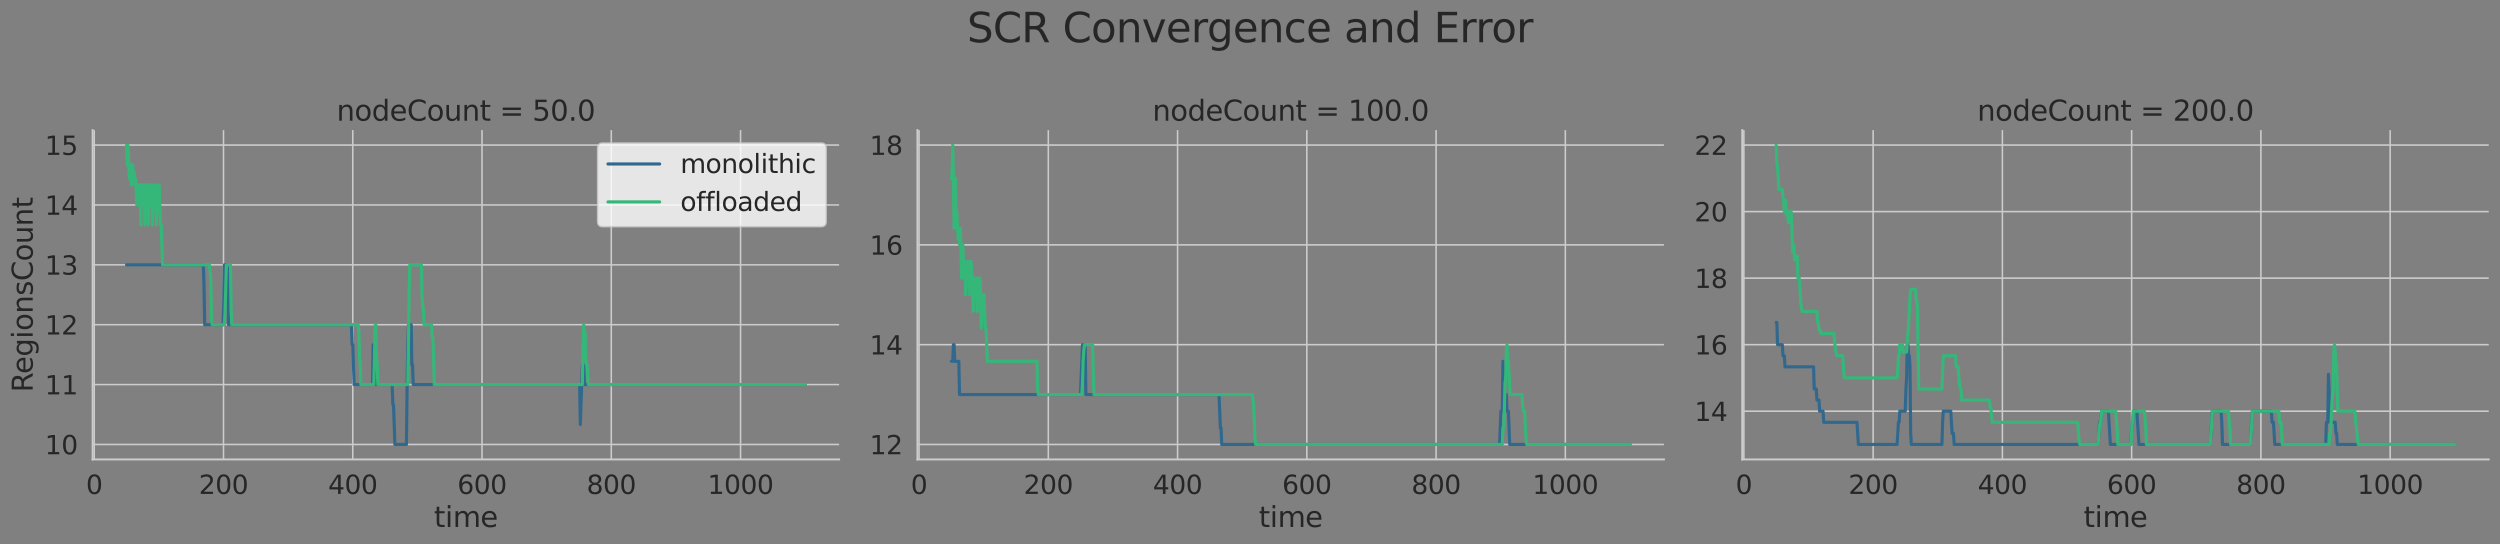 <?xml version="1.0" encoding="UTF-8" standalone="no"?>
<svg
   width="1595.597pt"
   height="347.31pt"
   viewBox="0 0 1595.597 347.31"
   version="1.1"
   id="svg209"
   sodipodi:docname="scr_convergence.svg"
   inkscape:version="1.3.2 (091e20ef0f, 2023-11-25, custom)"
   xmlns:inkscape="http://www.inkscape.org/namespaces/inkscape"
   xmlns:sodipodi="http://sodipodi.sourceforge.net/DTD/sodipodi-0.dtd"
   xmlns:xlink="http://www.w3.org/1999/xlink"
   xmlns="http://www.w3.org/2000/svg"
   xmlns:svg="http://www.w3.org/2000/svg"
   xmlns:rdf="http://www.w3.org/1999/02/22-rdf-syntax-ns#"
   xmlns:cc="http://creativecommons.org/ns#"
   xmlns:dc="http://purl.org/dc/elements/1.1/">
  <rect x="0" y="0" width="1595.597" height="347.31" fill="#808080" stroke="none"/>
  <sodipodi:namedview
     id="namedview209"
     pagecolor="#ffffff"
     bordercolor="#999999"
     borderopacity="1"
     inkscape:showpageshadow="2"
     inkscape:pageopacity="0"
     inkscape:pagecheckerboard="0"
     inkscape:deskcolor="#d1d1d1"
     inkscape:document-units="pt"
     inkscape:zoom="1.1093027"
     inkscape:cx="1063.7313"
     inkscape:cy="231.67707"
     inkscape:window-width="3840"
     inkscape:window-height="2120"
     inkscape:window-x="3840"
     inkscape:window-y="0"
     inkscape:window-maximized="1"
     inkscape:current-layer="svg209" />
  <defs
     id="defs1">
    <style
       type="text/css"
       id="style1">*{stroke-linejoin: round; stroke-linecap: butt}</style>
  </defs>
  <g
     id="figure_1">
    <g
       id="axes_1">
      <g
         id="matplotlib.axis_1">
        <g
           id="xtick_1">
          <g
             id="line2d_1">
            <path
               d="M 60.148 293.22  L 60.148 83.04  "
               clip-path="url(#pc1210b6d7a)"
               style="fill: none; stroke: #cccccc; stroke-linecap: round"
               id="path3" />
          </g>
          <g
             id="text_1">
            <!-- 0 -->
            <g
               style="fill: #262626"
               transform="translate(54.899 315.257) scale(0.165 -0.165)"
               id="g3">
              <defs
                 id="defs3">
                <path
                   id="DejaVuSans-30"
                   d="M 2034 4250  Q 1547 4250 1301 3770  Q 1056 3291 1056 2328  Q 1056 1369 1301 889  Q 1547 409 2034 409  Q 2525 409 2770 889  Q 3016 1369 3016 2328  Q 3016 3291 2770 3770  Q 2525 4250 2034 4250  z M 2034 4750  Q 2819 4750 3233 4129  Q 3647 3509 3647 2328  Q 3647 1150 3233 529  Q 2819 -91 2034 -91  Q 1250 -91 836 529  Q 422 1150 422 2328  Q 422 3509 836 4129  Q 1250 4750 2034 4750  z "
                   transform="scale(0.016)" />
              </defs>
              <use
                 xlink:href="#DejaVuSans-30"
                 id="use3" />
            </g>
          </g>
        </g>
        <g
           id="xtick_2">
          <g
             id="line2d_2">
            <path
               d="M 142.646 293.22  L 142.646 83.04  "
               clip-path="url(#pc1210b6d7a)"
               style="fill: none; stroke: #cccccc; stroke-linecap: round"
               id="path4" />
          </g>
          <g
             id="text_2">
            <!-- 200 -->
            <g
               style="fill: #262626"
               transform="translate(126.899 315.257) scale(0.165 -0.165)"
               id="g6">
              <defs
                 id="defs4">
                <path
                   id="DejaVuSans-32"
                   d="M 1228 531  L 3431 531  L 3431 0  L 469 0  L 469 531  Q 828 903 1448 1529  Q 2069 2156 2228 2338  Q 2531 2678 2651 2914  Q 2772 3150 2772 3378  Q 2772 3750 2511 3984  Q 2250 4219 1831 4219  Q 1534 4219 1204 4116  Q 875 4013 500 3803  L 500 4441  Q 881 4594 1212 4672  Q 1544 4750 1819 4750  Q 2544 4750 2975 4387  Q 3406 4025 3406 3419  Q 3406 3131 3298 2873  Q 3191 2616 2906 2266  Q 2828 2175 2409 1742  Q 1991 1309 1228 531  z "
                   transform="scale(0.016)" />
              </defs>
              <use
                 xlink:href="#DejaVuSans-32"
                 id="use4" />
              <use
                 xlink:href="#DejaVuSans-30"
                 x="63.623"
                 id="use5" />
              <use
                 xlink:href="#DejaVuSans-30"
                 x="127.246"
                 id="use6" />
            </g>
          </g>
        </g>
        <g
           id="xtick_3">
          <g
             id="line2d_3">
            <path
               d="M 225.144 293.22  L 225.144 83.04  "
               clip-path="url(#pc1210b6d7a)"
               style="fill: none; stroke: #cccccc; stroke-linecap: round"
               id="path6" />
          </g>
          <g
             id="text_3">
            <!-- 400 -->
            <g
               style="fill: #262626"
               transform="translate(209.397 315.257) scale(0.165 -0.165)"
               id="g9">
              <defs
                 id="defs6">
                <path
                   id="DejaVuSans-34"
                   d="M 2419 4116  L 825 1625  L 2419 1625  L 2419 4116  z M 2253 4666  L 3047 4666  L 3047 1625  L 3713 1625  L 3713 1100  L 3047 1100  L 3047 0  L 2419 0  L 2419 1100  L 313 1100  L 313 1709  L 2253 4666  z "
                   transform="scale(0.016)" />
              </defs>
              <use
                 xlink:href="#DejaVuSans-34"
                 id="use7" />
              <use
                 xlink:href="#DejaVuSans-30"
                 x="63.623"
                 id="use8" />
              <use
                 xlink:href="#DejaVuSans-30"
                 x="127.246"
                 id="use9" />
            </g>
          </g>
        </g>
        <g
           id="xtick_4">
          <g
             id="line2d_4">
            <path
               d="M 307.642 293.22  L 307.642 83.04  "
               clip-path="url(#pc1210b6d7a)"
               style="fill: none; stroke: #cccccc; stroke-linecap: round"
               id="path9" />
          </g>
          <g
             id="text_4">
            <!-- 600 -->
            <g
               style="fill: #262626"
               transform="translate(291.895 315.257) scale(0.165 -0.165)"
               id="g12">
              <defs
                 id="defs9">
                <path
                   id="DejaVuSans-36"
                   d="M 2113 2584  Q 1688 2584 1439 2293  Q 1191 2003 1191 1497  Q 1191 994 1439 701  Q 1688 409 2113 409  Q 2538 409 2786 701  Q 3034 994 3034 1497  Q 3034 2003 2786 2293  Q 2538 2584 2113 2584  z M 3366 4563  L 3366 3988  Q 3128 4100 2886 4159  Q 2644 4219 2406 4219  Q 1781 4219 1451 3797  Q 1122 3375 1075 2522  Q 1259 2794 1537 2939  Q 1816 3084 2150 3084  Q 2853 3084 3261 2657  Q 3669 2231 3669 1497  Q 3669 778 3244 343  Q 2819 -91 2113 -91  Q 1303 -91 875 529  Q 447 1150 447 2328  Q 447 3434 972 4092  Q 1497 4750 2381 4750  Q 2619 4750 2861 4703  Q 3103 4656 3366 4563  z "
                   transform="scale(0.016)" />
              </defs>
              <use
                 xlink:href="#DejaVuSans-36"
                 id="use10" />
              <use
                 xlink:href="#DejaVuSans-30"
                 x="63.623"
                 id="use11" />
              <use
                 xlink:href="#DejaVuSans-30"
                 x="127.246"
                 id="use12" />
            </g>
          </g>
        </g>
        <g
           id="xtick_5">
          <g
             id="line2d_5">
            <path
               d="M 390.141 293.22  L 390.141 83.04  "
               clip-path="url(#pc1210b6d7a)"
               style="fill: none; stroke: #cccccc; stroke-linecap: round"
               id="path12" />
          </g>
          <g
             id="text_5">
            <!-- 800 -->
            <g
               style="fill: #262626"
               transform="translate(374.393 315.257) scale(0.165 -0.165)"
               id="g15">
              <defs
                 id="defs12">
                <path
                   id="DejaVuSans-38"
                   d="M 2034 2216  Q 1584 2216 1326 1975  Q 1069 1734 1069 1313  Q 1069 891 1326 650  Q 1584 409 2034 409  Q 2484 409 2743 651  Q 3003 894 3003 1313  Q 3003 1734 2745 1975  Q 2488 2216 2034 2216  z M 1403 2484  Q 997 2584 770 2862  Q 544 3141 544 3541  Q 544 4100 942 4425  Q 1341 4750 2034 4750  Q 2731 4750 3128 4425  Q 3525 4100 3525 3541  Q 3525 3141 3298 2862  Q 3072 2584 2669 2484  Q 3125 2378 3379 2068  Q 3634 1759 3634 1313  Q 3634 634 3220 271  Q 2806 -91 2034 -91  Q 1263 -91 848 271  Q 434 634 434 1313  Q 434 1759 690 2068  Q 947 2378 1403 2484  z M 1172 3481  Q 1172 3119 1398 2916  Q 1625 2713 2034 2713  Q 2441 2713 2670 2916  Q 2900 3119 2900 3481  Q 2900 3844 2670 4047  Q 2441 4250 2034 4250  Q 1625 4250 1398 4047  Q 1172 3844 1172 3481  z "
                   transform="scale(0.016)" />
              </defs>
              <use
                 xlink:href="#DejaVuSans-38"
                 id="use13" />
              <use
                 xlink:href="#DejaVuSans-30"
                 x="63.623"
                 id="use14" />
              <use
                 xlink:href="#DejaVuSans-30"
                 x="127.246"
                 id="use15" />
            </g>
          </g>
        </g>
        <g
           id="xtick_6">
          <g
             id="line2d_6">
            <path
               d="M 472.639 293.22  L 472.639 83.04  "
               clip-path="url(#pc1210b6d7a)"
               style="fill: none; stroke: #cccccc; stroke-linecap: round"
               id="path15" />
          </g>
          <g
             id="text_6">
            <!-- 1000 -->
            <g
               style="fill: #262626"
               transform="translate(451.642 315.257) scale(0.165 -0.165)"
               id="g19">
              <defs
                 id="defs15">
                <path
                   id="DejaVuSans-31"
                   d="M 794 531  L 1825 531  L 1825 4091  L 703 3866  L 703 4441  L 1819 4666  L 2450 4666  L 2450 531  L 3481 531  L 3481 0  L 794 0  L 794 531  z "
                   transform="scale(0.016)" />
              </defs>
              <use
                 xlink:href="#DejaVuSans-31"
                 id="use16" />
              <use
                 xlink:href="#DejaVuSans-30"
                 x="63.623"
                 id="use17" />
              <use
                 xlink:href="#DejaVuSans-30"
                 x="127.246"
                 id="use18" />
              <use
                 xlink:href="#DejaVuSans-30"
                 x="190.869"
                 id="use19" />
            </g>
          </g>
        </g>
        <g
           id="text_7">
          <!-- time -->
          <g
             style="fill: #262626"
             transform="translate(276.997 336.366) scale(0.18 -0.18)"
             id="g23">
            <defs
               id="defs19">
              <path
                 id="DejaVuSans-74"
                 d="M 1172 4494  L 1172 3500  L 2356 3500  L 2356 3053  L 1172 3053  L 1172 1153  Q 1172 725 1289 603  Q 1406 481 1766 481  L 2356 481  L 2356 0  L 1766 0  Q 1100 0 847 248  Q 594 497 594 1153  L 594 3053  L 172 3053  L 172 3500  L 594 3500  L 594 4494  L 1172 4494  z "
                 transform="scale(0.016)" />
              <path
                 id="DejaVuSans-69"
                 d="M 603 3500  L 1178 3500  L 1178 0  L 603 0  L 603 3500  z M 603 4863  L 1178 4863  L 1178 4134  L 603 4134  L 603 4863  z "
                 transform="scale(0.016)" />
              <path
                 id="DejaVuSans-6d"
                 d="M 3328 2828  Q 3544 3216 3844 3400  Q 4144 3584 4550 3584  Q 5097 3584 5394 3201  Q 5691 2819 5691 2113  L 5691 0  L 5113 0  L 5113 2094  Q 5113 2597 4934 2840  Q 4756 3084 4391 3084  Q 3944 3084 3684 2787  Q 3425 2491 3425 1978  L 3425 0  L 2847 0  L 2847 2094  Q 2847 2600 2669 2842  Q 2491 3084 2119 3084  Q 1678 3084 1418 2786  Q 1159 2488 1159 1978  L 1159 0  L 581 0  L 581 3500  L 1159 3500  L 1159 2956  Q 1356 3278 1631 3431  Q 1906 3584 2284 3584  Q 2666 3584 2933 3390  Q 3200 3197 3328 2828  z "
                 transform="scale(0.016)" />
              <path
                 id="DejaVuSans-65"
                 d="M 3597 1894  L 3597 1613  L 953 1613  Q 991 1019 1311 708  Q 1631 397 2203 397  Q 2534 397 2845 478  Q 3156 559 3463 722  L 3463 178  Q 3153 47 2828 -22  Q 2503 -91 2169 -91  Q 1331 -91 842 396  Q 353 884 353 1716  Q 353 2575 817 3079  Q 1281 3584 2069 3584  Q 2775 3584 3186 3129  Q 3597 2675 3597 1894  z M 3022 2063  Q 3016 2534 2758 2815  Q 2500 3097 2075 3097  Q 1594 3097 1305 2825  Q 1016 2553 972 2059  L 3022 2063  z "
                 transform="scale(0.016)" />
            </defs>
            <use
               xlink:href="#DejaVuSans-74"
               id="use20" />
            <use
               xlink:href="#DejaVuSans-69"
               x="39.209"
               id="use21" />
            <use
               xlink:href="#DejaVuSans-6d"
               x="66.992"
               id="use22" />
            <use
               xlink:href="#DejaVuSans-65"
               x="164.404"
               id="use23" />
          </g>
        </g>
      </g>
      <g
         id="matplotlib.axis_2">
        <g
           id="ytick_1">
          <g
             id="line2d_7">
            <path
               d="M 59.117 283.666  L 535.544 283.666  "
               clip-path="url(#pc1210b6d7a)"
               style="fill: none; stroke: #cccccc; stroke-linecap: round"
               id="path23" />
          </g>
          <g
             id="text_8">
            <!-- 10 -->
            <g
               style="fill: #262626"
               transform="translate(28.621 289.935) scale(0.165 -0.165)"
               id="g25">
              <use
                 xlink:href="#DejaVuSans-31"
                 id="use24" />
              <use
                 xlink:href="#DejaVuSans-30"
                 x="63.623"
                 id="use25" />
            </g>
          </g>
        </g>
        <g
           id="ytick_2">
          <g
             id="line2d_8">
            <path
               d="M 59.117 245.452  L 535.544 245.452  "
               clip-path="url(#pc1210b6d7a)"
               style="fill: none; stroke: #cccccc; stroke-linecap: round"
               id="path25" />
          </g>
          <g
             id="text_9">
            <!-- 11 -->
            <g
               style="fill: #262626"
               transform="translate(28.621 251.721) scale(0.165 -0.165)"
               id="g27">
              <use
                 xlink:href="#DejaVuSans-31"
                 id="use26" />
              <use
                 xlink:href="#DejaVuSans-31"
                 x="63.623"
                 id="use27" />
            </g>
          </g>
        </g>
        <g
           id="ytick_3">
          <g
             id="line2d_9">
            <path
               d="M 59.117 207.237  L 535.544 207.237  "
               clip-path="url(#pc1210b6d7a)"
               style="fill: none; stroke: #cccccc; stroke-linecap: round"
               id="path27" />
          </g>
          <g
             id="text_10">
            <!-- 12 -->
            <g
               style="fill: #262626"
               transform="translate(28.621 213.506) scale(0.165 -0.165)"
               id="g29">
              <use
                 xlink:href="#DejaVuSans-31"
                 id="use28" />
              <use
                 xlink:href="#DejaVuSans-32"
                 x="63.623"
                 id="use29" />
            </g>
          </g>
        </g>
        <g
           id="ytick_4">
          <g
             id="line2d_10">
            <path
               d="M 59.117 169.023  L 535.544 169.023  "
               clip-path="url(#pc1210b6d7a)"
               style="fill: none; stroke: #cccccc; stroke-linecap: round"
               id="path29" />
          </g>
          <g
             id="text_11">
            <!-- 13 -->
            <g
               style="fill: #262626"
               transform="translate(28.621 175.291) scale(0.165 -0.165)"
               id="g31">
              <defs
                 id="defs29">
                <path
                   id="DejaVuSans-33"
                   d="M 2597 2516  Q 3050 2419 3304 2112  Q 3559 1806 3559 1356  Q 3559 666 3084 287  Q 2609 -91 1734 -91  Q 1441 -91 1130 -33  Q 819 25 488 141  L 488 750  Q 750 597 1062 519  Q 1375 441 1716 441  Q 2309 441 2620 675  Q 2931 909 2931 1356  Q 2931 1769 2642 2001  Q 2353 2234 1838 2234  L 1294 2234  L 1294 2753  L 1863 2753  Q 2328 2753 2575 2939  Q 2822 3125 2822 3475  Q 2822 3834 2567 4026  Q 2313 4219 1838 4219  Q 1578 4219 1281 4162  Q 984 4106 628 3988  L 628 4550  Q 988 4650 1302 4700  Q 1616 4750 1894 4750  Q 2613 4750 3031 4423  Q 3450 4097 3450 3541  Q 3450 3153 3228 2886  Q 3006 2619 2597 2516  z "
                   transform="scale(0.016)" />
              </defs>
              <use
                 xlink:href="#DejaVuSans-31"
                 id="use30" />
              <use
                 xlink:href="#DejaVuSans-33"
                 x="63.623"
                 id="use31" />
            </g>
          </g>
        </g>
        <g
           id="ytick_5">
          <g
             id="line2d_11">
            <path
               d="M 59.117 130.808  L 535.544 130.808  "
               clip-path="url(#pc1210b6d7a)"
               style="fill: none; stroke: #cccccc; stroke-linecap: round"
               id="path31" />
          </g>
          <g
             id="text_12">
            <!-- 14 -->
            <g
               style="fill: #262626"
               transform="translate(28.621 137.077) scale(0.165 -0.165)"
               id="g33">
              <use
                 xlink:href="#DejaVuSans-31"
                 id="use32" />
              <use
                 xlink:href="#DejaVuSans-34"
                 x="63.623"
                 id="use33" />
            </g>
          </g>
        </g>
        <g
           id="ytick_6">
          <g
             id="line2d_12">
            <path
               d="M 59.117 92.594  L 535.544 92.594  "
               clip-path="url(#pc1210b6d7a)"
               style="fill: none; stroke: #cccccc; stroke-linecap: round"
               id="path33" />
          </g>
          <g
             id="text_13">
            <!-- 15 -->
            <g
               style="fill: #262626"
               transform="translate(28.621 98.862) scale(0.165 -0.165)"
               id="g35">
              <defs
                 id="defs33">
                <path
                   id="DejaVuSans-35"
                   d="M 691 4666  L 3169 4666  L 3169 4134  L 1269 4134  L 1269 2991  Q 1406 3038 1543 3061  Q 1681 3084 1819 3084  Q 2600 3084 3056 2656  Q 3513 2228 3513 1497  Q 3513 744 3044 326  Q 2575 -91 1722 -91  Q 1428 -91 1123 -41  Q 819 9 494 109  L 494 744  Q 775 591 1075 516  Q 1375 441 1709 441  Q 2250 441 2565 725  Q 2881 1009 2881 1497  Q 2881 1984 2565 2268  Q 2250 2553 1709 2553  Q 1456 2553 1204 2497  Q 953 2441 691 2322  L 691 4666  z "
                   transform="scale(0.016)" />
              </defs>
              <use
                 xlink:href="#DejaVuSans-31"
                 id="use34" />
              <use
                 xlink:href="#DejaVuSans-35"
                 x="63.623"
                 id="use35" />
            </g>
          </g>
        </g>
        <g
           id="text_14">
          <!-- RegionsCount -->
          <g
             style="fill: #262626"
             transform="translate(20.877 250.357) rotate(-90) scale(0.18 -0.18)"
             id="g47">
            <defs
               id="defs35">
              <path
                 id="DejaVuSans-52"
                 d="M 2841 2188  Q 3044 2119 3236 1894  Q 3428 1669 3622 1275  L 4263 0  L 3584 0  L 2988 1197  Q 2756 1666 2539 1819  Q 2322 1972 1947 1972  L 1259 1972  L 1259 0  L 628 0  L 628 4666  L 2053 4666  Q 2853 4666 3247 4331  Q 3641 3997 3641 3322  Q 3641 2881 3436 2590  Q 3231 2300 2841 2188  z M 1259 4147  L 1259 2491  L 2053 2491  Q 2509 2491 2742 2702  Q 2975 2913 2975 3322  Q 2975 3731 2742 3939  Q 2509 4147 2053 4147  L 1259 4147  z "
                 transform="scale(0.016)" />
              <path
                 id="DejaVuSans-67"
                 d="M 2906 1791  Q 2906 2416 2648 2759  Q 2391 3103 1925 3103  Q 1463 3103 1205 2759  Q 947 2416 947 1791  Q 947 1169 1205 825  Q 1463 481 1925 481  Q 2391 481 2648 825  Q 2906 1169 2906 1791  z M 3481 434  Q 3481 -459 3084 -895  Q 2688 -1331 1869 -1331  Q 1566 -1331 1297 -1286  Q 1028 -1241 775 -1147  L 775 -588  Q 1028 -725 1275 -790  Q 1522 -856 1778 -856  Q 2344 -856 2625 -561  Q 2906 -266 2906 331  L 2906 616  Q 2728 306 2450 153  Q 2172 0 1784 0  Q 1141 0 747 490  Q 353 981 353 1791  Q 353 2603 747 3093  Q 1141 3584 1784 3584  Q 2172 3584 2450 3431  Q 2728 3278 2906 2969  L 2906 3500  L 3481 3500  L 3481 434  z "
                 transform="scale(0.016)" />
              <path
                 id="DejaVuSans-6f"
                 d="M 1959 3097  Q 1497 3097 1228 2736  Q 959 2375 959 1747  Q 959 1119 1226 758  Q 1494 397 1959 397  Q 2419 397 2687 759  Q 2956 1122 2956 1747  Q 2956 2369 2687 2733  Q 2419 3097 1959 3097  z M 1959 3584  Q 2709 3584 3137 3096  Q 3566 2609 3566 1747  Q 3566 888 3137 398  Q 2709 -91 1959 -91  Q 1206 -91 779 398  Q 353 888 353 1747  Q 353 2609 779 3096  Q 1206 3584 1959 3584  z "
                 transform="scale(0.016)" />
              <path
                 id="DejaVuSans-6e"
                 d="M 3513 2113  L 3513 0  L 2938 0  L 2938 2094  Q 2938 2591 2744 2837  Q 2550 3084 2163 3084  Q 1697 3084 1428 2787  Q 1159 2491 1159 1978  L 1159 0  L 581 0  L 581 3500  L 1159 3500  L 1159 2956  Q 1366 3272 1645 3428  Q 1925 3584 2291 3584  Q 2894 3584 3203 3211  Q 3513 2838 3513 2113  z "
                 transform="scale(0.016)" />
              <path
                 id="DejaVuSans-73"
                 d="M 2834 3397  L 2834 2853  Q 2591 2978 2328 3040  Q 2066 3103 1784 3103  Q 1356 3103 1142 2972  Q 928 2841 928 2578  Q 928 2378 1081 2264  Q 1234 2150 1697 2047  L 1894 2003  Q 2506 1872 2764 1633  Q 3022 1394 3022 966  Q 3022 478 2636 193  Q 2250 -91 1575 -91  Q 1294 -91 989 -36  Q 684 19 347 128  L 347 722  Q 666 556 975 473  Q 1284 391 1588 391  Q 1994 391 2212 530  Q 2431 669 2431 922  Q 2431 1156 2273 1281  Q 2116 1406 1581 1522  L 1381 1569  Q 847 1681 609 1914  Q 372 2147 372 2553  Q 372 3047 722 3315  Q 1072 3584 1716 3584  Q 2034 3584 2315 3537  Q 2597 3491 2834 3397  z "
                 transform="scale(0.016)" />
              <path
                 id="DejaVuSans-43"
                 d="M 4122 4306  L 4122 3641  Q 3803 3938 3442 4084  Q 3081 4231 2675 4231  Q 1875 4231 1450 3742  Q 1025 3253 1025 2328  Q 1025 1406 1450 917  Q 1875 428 2675 428  Q 3081 428 3442 575  Q 3803 722 4122 1019  L 4122 359  Q 3791 134 3420 21  Q 3050 -91 2638 -91  Q 1578 -91 968 557  Q 359 1206 359 2328  Q 359 3453 968 4101  Q 1578 4750 2638 4750  Q 3056 4750 3426 4639  Q 3797 4528 4122 4306  z "
                 transform="scale(0.016)" />
              <path
                 id="DejaVuSans-75"
                 d="M 544 1381  L 544 3500  L 1119 3500  L 1119 1403  Q 1119 906 1312 657  Q 1506 409 1894 409  Q 2359 409 2629 706  Q 2900 1003 2900 1516  L 2900 3500  L 3475 3500  L 3475 0  L 2900 0  L 2900 538  Q 2691 219 2414 64  Q 2138 -91 1772 -91  Q 1169 -91 856 284  Q 544 659 544 1381  z M 1991 3584  L 1991 3584  z "
                 transform="scale(0.016)" />
            </defs>
            <use
               xlink:href="#DejaVuSans-52"
               id="use36" />
            <use
               xlink:href="#DejaVuSans-65"
               x="64.982"
               id="use37" />
            <use
               xlink:href="#DejaVuSans-67"
               x="126.506"
               id="use38" />
            <use
               xlink:href="#DejaVuSans-69"
               x="189.982"
               id="use39" />
            <use
               xlink:href="#DejaVuSans-6f"
               x="217.766"
               id="use40" />
            <use
               xlink:href="#DejaVuSans-6e"
               x="278.947"
               id="use41" />
            <use
               xlink:href="#DejaVuSans-73"
               x="342.326"
               id="use42" />
            <use
               xlink:href="#DejaVuSans-43"
               x="394.426"
               id="use43" />
            <use
               xlink:href="#DejaVuSans-6f"
               x="464.25"
               id="use44" />
            <use
               xlink:href="#DejaVuSans-75"
               x="525.432"
               id="use45" />
            <use
               xlink:href="#DejaVuSans-6e"
               x="588.811"
               id="use46" />
            <use
               xlink:href="#DejaVuSans-74"
               x="652.189"
               id="use47" />
          </g>
        </g>
      </g>
      <g
         id="PolyCollection_1" />
      <g
         id="PolyCollection_2" />
      <g
         id="line2d_13">
        <path
           d="M 80.773 169.023  L 129.764 169.023  L 130.197 181.761  L 130.631 207.237  L 142.337 207.237  L 142.77 194.499  L 143.204 169.023  L 145.371 169.023  L 145.805 207.237  L 224.277 207.237  L 224.711 219.975  L 225.144 219.975  L 226.011 245.452  L 237.717 245.452  L 238.151 219.975  L 238.584 232.714  L 239.018 232.714  L 239.451 245.452  L 250.29 245.452  L 250.724 258.19  L 251.157 258.19  L 252.024 283.666  L 259.395 283.666  L 259.828 245.452  L 260.262 219.975  L 260.695 207.237  L 262.43 207.237  L 262.863 232.714  L 263.297 232.714  L 263.73 245.452  L 369.95 245.452  L 370.383 270.928  L 371.684 232.714  L 372.551 232.714  L 372.984 245.452  L 513.888 245.452  L 513.888 245.452  "
           clip-path="url(#pc1210b6d7a)"
           style="fill: none; stroke: #31688e; stroke-width: 2; stroke-linecap: round"
           id="path47" />
      </g>
      <g
         id="line2d_14">
        <path
           d="M 80.773 92.594  L 81.206 105.332  L 81.64 92.594  L 82.073 101.086  L 82.507 113.824  L 82.94 105.332  L 83.374 105.332  L 83.807 118.07  L 84.241 105.332  L 84.675 105.332  L 85.108 113.824  L 85.542 109.578  L 85.975 118.07  L 86.409 113.824  L 86.842 118.07  L 87.276 130.808  L 87.709 118.07  L 88.143 118.07  L 88.577 130.808  L 89.01 118.07  L 89.444 118.07  L 89.877 143.546  L 90.311 118.07  L 90.744 118.07  L 91.178 130.808  L 91.611 118.07  L 92.045 118.07  L 92.478 143.546  L 92.912 118.07  L 94.213 118.07  L 94.646 143.546  L 95.08 118.07  L 95.513 118.07  L 95.947 130.808  L 96.38 118.07  L 96.814 118.07  L 97.247 143.546  L 98.115 118.07  L 98.548 130.808  L 98.982 118.07  L 99.415 118.07  L 99.849 143.546  L 100.716 118.07  L 101.149 130.808  L 101.583 118.07  L 102.45 143.546  L 102.884 143.546  L 103.751 169.023  L 133.666 169.023  L 134.533 177.515  L 134.966 202.991  L 135.4 207.237  L 143.204 207.237  L 143.637 198.745  L 144.504 169.023  L 147.106 169.023  L 147.539 198.745  L 147.973 207.237  L 228.613 207.237  L 229.046 211.483  L 229.48 228.468  L 229.913 232.714  L 230.347 245.452  L 238.584 245.452  L 239.451 207.237  L 239.885 207.237  L 240.319 228.468  L 240.752 232.714  L 241.186 245.452  L 260.262 245.452  L 260.695 219.975  L 261.129 186.007  L 261.562 169.023  L 268.933 169.023  L 269.366 190.253  L 270.233 198.745  L 270.667 207.237  L 275.436 207.237  L 275.87 215.729  L 276.303 215.729  L 276.737 228.468  L 277.17 245.452  L 371.684 245.452  L 372.117 219.975  L 372.551 207.237  L 372.984 215.729  L 373.418 211.483  L 373.852 228.468  L 374.285 232.714  L 374.719 232.714  L 375.152 241.206  L 375.586 245.452  L 513.888 245.452  L 513.888 245.452  "
           clip-path="url(#pc1210b6d7a)"
           style="fill: none; stroke: #35b779; stroke-width: 2; stroke-linecap: round"
           id="path48" />
      </g>
      <g
         id="line2d_15" />
      <g
         id="line2d_16" />
      <g
         id="patch_3">
        <path
           d="M 59.117 293.22  L 59.117 83.04  "
           style="fill: none; stroke: #cccccc; stroke-width: 1.25; stroke-linejoin: miter; stroke-linecap: square"
           id="path49" />
      </g>
      <g
         id="patch_4">
        <path
           d="M 59.117 293.22  L 535.544 293.22  "
           style="fill: none; stroke: #cccccc; stroke-width: 1.25; stroke-linejoin: miter; stroke-linecap: square"
           id="path50" />
      </g>
      <g
         id="text_15">
        <!-- nodeCount = 50.0 -->
        <g
           style="fill: #262626"
           transform="translate(214.84 77.04) scale(0.18 -0.18)"
           id="g65">
          <defs
             id="defs50">
            <path
               id="DejaVuSans-64"
               d="M 2906 2969  L 2906 4863  L 3481 4863  L 3481 0  L 2906 0  L 2906 525  Q 2725 213 2448 61  Q 2172 -91 1784 -91  Q 1150 -91 751 415  Q 353 922 353 1747  Q 353 2572 751 3078  Q 1150 3584 1784 3584  Q 2172 3584 2448 3432  Q 2725 3281 2906 2969  z M 947 1747  Q 947 1113 1208 752  Q 1469 391 1925 391  Q 2381 391 2643 752  Q 2906 1113 2906 1747  Q 2906 2381 2643 2742  Q 2381 3103 1925 3103  Q 1469 3103 1208 2742  Q 947 2381 947 1747  z "
               transform="scale(0.016)" />
            <path
               id="DejaVuSans-20"
               transform="scale(0.016)" />
            <path
               id="DejaVuSans-3d"
               d="M 678 2906  L 4684 2906  L 4684 2381  L 678 2381  L 678 2906  z M 678 1631  L 4684 1631  L 4684 1100  L 678 1100  L 678 1631  z "
               transform="scale(0.016)" />
            <path
               id="DejaVuSans-2e"
               d="M 684 794  L 1344 794  L 1344 0  L 684 0  L 684 794  z "
               transform="scale(0.016)" />
          </defs>
          <use
             xlink:href="#DejaVuSans-6e"
             id="use50" />
          <use
             xlink:href="#DejaVuSans-6f"
             x="63.379"
             id="use51" />
          <use
             xlink:href="#DejaVuSans-64"
             x="124.561"
             id="use52" />
          <use
             xlink:href="#DejaVuSans-65"
             x="188.037"
             id="use53" />
          <use
             xlink:href="#DejaVuSans-43"
             x="249.561"
             id="use54" />
          <use
             xlink:href="#DejaVuSans-6f"
             x="319.385"
             id="use55" />
          <use
             xlink:href="#DejaVuSans-75"
             x="380.566"
             id="use56" />
          <use
             xlink:href="#DejaVuSans-6e"
             x="443.945"
             id="use57" />
          <use
             xlink:href="#DejaVuSans-74"
             x="507.324"
             id="use58" />
          <use
             xlink:href="#DejaVuSans-20"
             x="546.533"
             id="use59" />
          <use
             xlink:href="#DejaVuSans-3d"
             x="578.32"
             id="use60" />
          <use
             xlink:href="#DejaVuSans-20"
             x="662.109"
             id="use61" />
          <use
             xlink:href="#DejaVuSans-35"
             x="693.896"
             id="use62" />
          <use
             xlink:href="#DejaVuSans-30"
             x="757.52"
             id="use63" />
          <use
             xlink:href="#DejaVuSans-2e"
             x="821.143"
             id="use64" />
          <use
             xlink:href="#DejaVuSans-30"
             x="852.93"
             id="use65" />
        </g>
      </g>
      <g
         id="legend_1">
        <g
           id="patch_5">
          <path
             d="M 384.723 144.678  L 523.994 144.678  Q 527.294 144.678 527.294 141.378  L 527.294 94.59  Q 527.294 91.29 523.994 91.29  L 384.723 91.29  Q 381.423 91.29 381.423 94.59  L 381.423 141.378  Q 381.423 144.678 384.723 144.678  z "
             style="fill: #ffffff; opacity: 0.8; stroke: #cccccc; stroke-linejoin: miter"
             id="path65" />
        </g>
        <g
           id="line2d_17">
          <path
             d="M 388.023 104.652  L 404.523 104.652  L 421.023 104.652  "
             style="fill: none; stroke: #31688e; stroke-width: 2; stroke-linecap: round"
             id="path66" />
        </g>
        <g
           id="text_16">
          <!-- monolithic -->
          <g
             style="fill: #262626"
             transform="translate(434.223 110.427) scale(0.165 -0.165)"
             id="g75">
            <defs
               id="defs66">
              <path
                 id="DejaVuSans-6c"
                 d="M 603 4863  L 1178 4863  L 1178 0  L 603 0  L 603 4863  z "
                 transform="scale(0.016)" />
              <path
                 id="DejaVuSans-68"
                 d="M 3513 2113  L 3513 0  L 2938 0  L 2938 2094  Q 2938 2591 2744 2837  Q 2550 3084 2163 3084  Q 1697 3084 1428 2787  Q 1159 2491 1159 1978  L 1159 0  L 581 0  L 581 4863  L 1159 4863  L 1159 2956  Q 1366 3272 1645 3428  Q 1925 3584 2291 3584  Q 2894 3584 3203 3211  Q 3513 2838 3513 2113  z "
                 transform="scale(0.016)" />
              <path
                 id="DejaVuSans-63"
                 d="M 3122 3366  L 3122 2828  Q 2878 2963 2633 3030  Q 2388 3097 2138 3097  Q 1578 3097 1268 2742  Q 959 2388 959 1747  Q 959 1106 1268 751  Q 1578 397 2138 397  Q 2388 397 2633 464  Q 2878 531 3122 666  L 3122 134  Q 2881 22 2623 -34  Q 2366 -91 2075 -91  Q 1284 -91 818 406  Q 353 903 353 1747  Q 353 2603 823 3093  Q 1294 3584 2113 3584  Q 2378 3584 2631 3529  Q 2884 3475 3122 3366  z "
                 transform="scale(0.016)" />
            </defs>
            <use
               xlink:href="#DejaVuSans-6d"
               id="use66" />
            <use
               xlink:href="#DejaVuSans-6f"
               x="97.412"
               id="use67" />
            <use
               xlink:href="#DejaVuSans-6e"
               x="158.594"
               id="use68" />
            <use
               xlink:href="#DejaVuSans-6f"
               x="221.973"
               id="use69" />
            <use
               xlink:href="#DejaVuSans-6c"
               x="283.154"
               id="use70" />
            <use
               xlink:href="#DejaVuSans-69"
               x="310.938"
               id="use71" />
            <use
               xlink:href="#DejaVuSans-74"
               x="338.721"
               id="use72" />
            <use
               xlink:href="#DejaVuSans-68"
               x="377.93"
               id="use73" />
            <use
               xlink:href="#DejaVuSans-69"
               x="441.309"
               id="use74" />
            <use
               xlink:href="#DejaVuSans-63"
               x="469.092"
               id="use75" />
          </g>
        </g>
        <g
           id="line2d_18">
          <path
             d="M 388.023 128.871  L 404.523 128.871  L 421.023 128.871  "
             style="fill: none; stroke: #35b779; stroke-width: 2; stroke-linecap: round"
             id="path75" />
        </g>
        <g
           id="text_17">
          <!-- offloaded -->
          <g
             style="fill: #262626"
             transform="translate(434.223 134.646) scale(0.165 -0.165)"
             id="g84">
            <defs
               id="defs75">
              <path
                 id="DejaVuSans-66"
                 d="M 2375 4863  L 2375 4384  L 1825 4384  Q 1516 4384 1395 4259  Q 1275 4134 1275 3809  L 1275 3500  L 2222 3500  L 2222 3053  L 1275 3053  L 1275 0  L 697 0  L 697 3053  L 147 3053  L 147 3500  L 697 3500  L 697 3744  Q 697 4328 969 4595  Q 1241 4863 1831 4863  L 2375 4863  z "
                 transform="scale(0.016)" />
              <path
                 id="DejaVuSans-61"
                 d="M 2194 1759  Q 1497 1759 1228 1600  Q 959 1441 959 1056  Q 959 750 1161 570  Q 1363 391 1709 391  Q 2188 391 2477 730  Q 2766 1069 2766 1631  L 2766 1759  L 2194 1759  z M 3341 1997  L 3341 0  L 2766 0  L 2766 531  Q 2569 213 2275 61  Q 1981 -91 1556 -91  Q 1019 -91 701 211  Q 384 513 384 1019  Q 384 1609 779 1909  Q 1175 2209 1959 2209  L 2766 2209  L 2766 2266  Q 2766 2663 2505 2880  Q 2244 3097 1772 3097  Q 1472 3097 1187 3025  Q 903 2953 641 2809  L 641 3341  Q 956 3463 1253 3523  Q 1550 3584 1831 3584  Q 2591 3584 2966 3190  Q 3341 2797 3341 1997  z "
                 transform="scale(0.016)" />
            </defs>
            <use
               xlink:href="#DejaVuSans-6f"
               id="use76" />
            <use
               xlink:href="#DejaVuSans-66"
               x="61.182"
               id="use77" />
            <use
               xlink:href="#DejaVuSans-66"
               x="96.387"
               id="use78" />
            <use
               xlink:href="#DejaVuSans-6c"
               x="131.592"
               id="use79" />
            <use
               xlink:href="#DejaVuSans-6f"
               x="159.375"
               id="use80" />
            <use
               xlink:href="#DejaVuSans-61"
               x="220.557"
               id="use81" />
            <use
               xlink:href="#DejaVuSans-64"
               x="281.836"
               id="use82" />
            <use
               xlink:href="#DejaVuSans-65"
               x="345.312"
               id="use83" />
            <use
               xlink:href="#DejaVuSans-64"
               x="406.836"
               id="use84" />
          </g>
        </g>
      </g>
    </g>
    <g
       id="axes_2">
      <g
         id="matplotlib.axis_3">
        <g
           id="xtick_7">
          <g
             id="line2d_19">
            <path
               d="M 586.575 293.22  L 586.575 83.04  "
               clip-path="url(#p30254c588a)"
               style="fill: none; stroke: #cccccc; stroke-linecap: round"
               id="path85" />
          </g>
          <g
             id="text_18">
            <!-- 0 -->
            <g
               style="fill: #262626"
               transform="translate(581.326 315.257) scale(0.165 -0.165)"
               id="g85">
              <use
                 xlink:href="#DejaVuSans-30"
                 id="use85" />
            </g>
          </g>
        </g>
        <g
           id="xtick_8">
          <g
             id="line2d_20">
            <path
               d="M 669.073 293.22  L 669.073 83.04  "
               clip-path="url(#p30254c588a)"
               style="fill: none; stroke: #cccccc; stroke-linecap: round"
               id="path86" />
          </g>
          <g
             id="text_19">
            <!-- 200 -->
            <g
               style="fill: #262626"
               transform="translate(653.326 315.257) scale(0.165 -0.165)"
               id="g88">
              <use
                 xlink:href="#DejaVuSans-32"
                 id="use86" />
              <use
                 xlink:href="#DejaVuSans-30"
                 x="63.623"
                 id="use87" />
              <use
                 xlink:href="#DejaVuSans-30"
                 x="127.246"
                 id="use88" />
            </g>
          </g>
        </g>
        <g
           id="xtick_9">
          <g
             id="line2d_21">
            <path
               d="M 751.571 293.22  L 751.571 83.04  "
               clip-path="url(#p30254c588a)"
               style="fill: none; stroke: #cccccc; stroke-linecap: round"
               id="path88" />
          </g>
          <g
             id="text_20">
            <!-- 400 -->
            <g
               style="fill: #262626"
               transform="translate(735.824 315.257) scale(0.165 -0.165)"
               id="g91">
              <use
                 xlink:href="#DejaVuSans-34"
                 id="use89" />
              <use
                 xlink:href="#DejaVuSans-30"
                 x="63.623"
                 id="use90" />
              <use
                 xlink:href="#DejaVuSans-30"
                 x="127.246"
                 id="use91" />
            </g>
          </g>
        </g>
        <g
           id="xtick_10">
          <g
             id="line2d_22">
            <path
               d="M 834.069 293.22  L 834.069 83.04  "
               clip-path="url(#p30254c588a)"
               style="fill: none; stroke: #cccccc; stroke-linecap: round"
               id="path91" />
          </g>
          <g
             id="text_21">
            <!-- 600 -->
            <g
               style="fill: #262626"
               transform="translate(818.322 315.257) scale(0.165 -0.165)"
               id="g94">
              <use
                 xlink:href="#DejaVuSans-36"
                 id="use92" />
              <use
                 xlink:href="#DejaVuSans-30"
                 x="63.623"
                 id="use93" />
              <use
                 xlink:href="#DejaVuSans-30"
                 x="127.246"
                 id="use94" />
            </g>
          </g>
        </g>
        <g
           id="xtick_11">
          <g
             id="line2d_23">
            <path
               d="M 916.567 293.22  L 916.567 83.04  "
               clip-path="url(#p30254c588a)"
               style="fill: none; stroke: #cccccc; stroke-linecap: round"
               id="path94" />
          </g>
          <g
             id="text_22">
            <!-- 800 -->
            <g
               style="fill: #262626"
               transform="translate(900.82 315.257) scale(0.165 -0.165)"
               id="g97">
              <use
                 xlink:href="#DejaVuSans-38"
                 id="use95" />
              <use
                 xlink:href="#DejaVuSans-30"
                 x="63.623"
                 id="use96" />
              <use
                 xlink:href="#DejaVuSans-30"
                 x="127.246"
                 id="use97" />
            </g>
          </g>
        </g>
        <g
           id="xtick_12">
          <g
             id="line2d_24">
            <path
               d="M 999.065 293.22  L 999.065 83.04  "
               clip-path="url(#p30254c588a)"
               style="fill: none; stroke: #cccccc; stroke-linecap: round"
               id="path97" />
          </g>
          <g
             id="text_23">
            <!-- 1000 -->
            <g
               style="fill: #262626"
               transform="translate(978.069 315.257) scale(0.165 -0.165)"
               id="g101">
              <use
                 xlink:href="#DejaVuSans-31"
                 id="use98" />
              <use
                 xlink:href="#DejaVuSans-30"
                 x="63.623"
                 id="use99" />
              <use
                 xlink:href="#DejaVuSans-30"
                 x="127.246"
                 id="use100" />
              <use
                 xlink:href="#DejaVuSans-30"
                 x="190.869"
                 id="use101" />
            </g>
          </g>
        </g>
        <g
           id="text_24">
          <!-- time -->
          <g
             style="fill: #262626"
             transform="translate(803.424 336.366) scale(0.18 -0.18)"
             id="g105">
            <use
               xlink:href="#DejaVuSans-74"
               id="use102" />
            <use
               xlink:href="#DejaVuSans-69"
               x="39.209"
               id="use103" />
            <use
               xlink:href="#DejaVuSans-6d"
               x="66.992"
               id="use104" />
            <use
               xlink:href="#DejaVuSans-65"
               x="164.404"
               id="use105" />
          </g>
        </g>
      </g>
      <g
         id="matplotlib.axis_4">
        <g
           id="ytick_7">
          <g
             id="line2d_25">
            <path
               d="M 585.544 283.666  L 1061.97 283.666  "
               clip-path="url(#p30254c588a)"
               style="fill: none; stroke: #cccccc; stroke-linecap: round"
               id="path105" />
          </g>
          <g
             id="text_25">
            <!-- 12 -->
            <g
               style="fill: #262626"
               transform="translate(555.047 289.935) scale(0.165 -0.165)"
               id="g107">
              <use
                 xlink:href="#DejaVuSans-31"
                 id="use106" />
              <use
                 xlink:href="#DejaVuSans-32"
                 x="63.623"
                 id="use107" />
            </g>
          </g>
        </g>
        <g
           id="ytick_8">
          <g
             id="line2d_26">
            <path
               d="M 585.544 219.975  L 1061.97 219.975  "
               clip-path="url(#p30254c588a)"
               style="fill: none; stroke: #cccccc; stroke-linecap: round"
               id="path107" />
          </g>
          <g
             id="text_26">
            <!-- 14 -->
            <g
               style="fill: #262626"
               transform="translate(555.047 226.244) scale(0.165 -0.165)"
               id="g109">
              <use
                 xlink:href="#DejaVuSans-31"
                 id="use108" />
              <use
                 xlink:href="#DejaVuSans-34"
                 x="63.623"
                 id="use109" />
            </g>
          </g>
        </g>
        <g
           id="ytick_9">
          <g
             id="line2d_27">
            <path
               d="M 585.544 156.285  L 1061.97 156.285  "
               clip-path="url(#p30254c588a)"
               style="fill: none; stroke: #cccccc; stroke-linecap: round"
               id="path109" />
          </g>
          <g
             id="text_27">
            <!-- 16 -->
            <g
               style="fill: #262626"
               transform="translate(555.047 162.553) scale(0.165 -0.165)"
               id="g111">
              <use
                 xlink:href="#DejaVuSans-31"
                 id="use110" />
              <use
                 xlink:href="#DejaVuSans-36"
                 x="63.623"
                 id="use111" />
            </g>
          </g>
        </g>
        <g
           id="ytick_10">
          <g
             id="line2d_28">
            <path
               d="M 585.544 92.594  L 1061.97 92.594  "
               clip-path="url(#p30254c588a)"
               style="fill: none; stroke: #cccccc; stroke-linecap: round"
               id="path111" />
          </g>
          <g
             id="text_28">
            <!-- 18 -->
            <g
               style="fill: #262626"
               transform="translate(555.047 98.862) scale(0.165 -0.165)"
               id="g113">
              <use
                 xlink:href="#DejaVuSans-31"
                 id="use112" />
              <use
                 xlink:href="#DejaVuSans-38"
                 x="63.623"
                 id="use113" />
            </g>
          </g>
        </g>
      </g>
      <g
         id="PolyCollection_3" />
      <g
         id="PolyCollection_4" />
      <g
         id="line2d_29">
        <path
           d="M 607.199 230.591  L 608.066 230.591  L 608.5 219.975  L 608.933 219.975  L 609.367 230.591  L 611.968 230.591  L 612.402 251.821  L 689.574 251.821  L 690.874 219.975  L 692.608 219.975  L 693.042 251.821  L 778.017 251.821  L 778.885 273.051  L 779.318 273.051  L 779.752 283.666  L 957.073 283.666  L 957.94 262.436  L 958.807 262.436  L 959.241 230.591  L 959.674 237.667  L 960.108 251.821  L 961.409 251.821  L 961.842 262.436  L 962.709 262.436  L 963.576 283.666  L 1040.314 283.666  L 1040.314 283.666  "
           clip-path="url(#p30254c588a)"
           style="fill: none; stroke: #31688e; stroke-width: 2; stroke-linecap: round"
           id="path113" />
      </g>
      <g
         id="line2d_30">
        <path
           d="M 607.199 113.824  L 607.633 110.286  L 608.066 92.594  L 608.5 113.824  L 608.933 145.669  L 609.367 120.901  L 609.801 113.824  L 610.234 142.131  L 610.668 135.054  L 611.101 145.669  L 611.535 152.746  L 611.968 145.669  L 612.402 156.285  L 612.835 145.669  L 613.269 156.285  L 613.703 177.515  L 614.57 156.285  L 615.003 177.515  L 615.437 166.9  L 615.87 166.9  L 616.304 188.13  L 617.171 166.9  L 617.604 177.515  L 618.038 166.9  L 618.472 166.9  L 618.905 188.13  L 619.772 166.9  L 620.206 173.976  L 620.639 177.515  L 621.073 198.745  L 621.94 177.515  L 622.374 188.13  L 622.807 177.515  L 623.241 177.515  L 623.674 198.745  L 624.541 177.515  L 624.975 188.13  L 625.408 177.515  L 625.842 184.592  L 626.275 209.36  L 627.143 188.13  L 627.576 198.745  L 628.01 188.13  L 628.877 209.36  L 629.31 209.36  L 630.177 230.591  L 661.826 230.591  L 662.26 248.283  L 662.694 251.821  L 690.441 251.821  L 690.874 244.744  L 691.308 230.591  L 691.741 223.514  L 692.175 219.975  L 697.377 219.975  L 697.811 241.206  L 698.245 251.821  L 799.261 251.821  L 800.128 258.898  L 800.996 280.128  L 801.429 283.666  L 958.807 283.666  L 959.241 273.051  L 959.674 273.051  L 960.108 262.436  L 960.541 244.744  L 960.975 241.206  L 961.409 223.514  L 961.842 219.975  L 962.276 230.591  L 962.709 230.591  L 963.143 237.667  L 963.576 248.283  L 964.01 251.821  L 971.38 251.821  L 971.814 258.898  L 972.247 262.436  L 973.114 262.436  L 973.548 273.051  L 973.981 280.128  L 974.415 283.666  L 1040.314 283.666  L 1040.314 283.666  "
           clip-path="url(#p30254c588a)"
           style="fill: none; stroke: #35b779; stroke-width: 2; stroke-linecap: round"
           id="path114" />
      </g>
      <g
         id="line2d_31" />
      <g
         id="line2d_32" />
      <g
         id="patch_7">
        <path
           d="M 585.544 293.22  L 585.544 83.04  "
           style="fill: none; stroke: #cccccc; stroke-width: 1.25; stroke-linejoin: miter; stroke-linecap: square"
           id="path115" />
      </g>
      <g
         id="patch_8">
        <path
           d="M 585.544 293.22  L 1061.97 293.22  "
           style="fill: none; stroke: #cccccc; stroke-width: 1.25; stroke-linejoin: miter; stroke-linecap: square"
           id="path116" />
      </g>
      <g
         id="text_29">
        <!-- nodeCount = 100.0 -->
        <g
           style="fill: #262626"
           transform="translate(735.54 77.04) scale(0.18 -0.18)"
           id="g132">
          <use
             xlink:href="#DejaVuSans-6e"
             id="use116" />
          <use
             xlink:href="#DejaVuSans-6f"
             x="63.379"
             id="use117" />
          <use
             xlink:href="#DejaVuSans-64"
             x="124.561"
             id="use118" />
          <use
             xlink:href="#DejaVuSans-65"
             x="188.037"
             id="use119" />
          <use
             xlink:href="#DejaVuSans-43"
             x="249.561"
             id="use120" />
          <use
             xlink:href="#DejaVuSans-6f"
             x="319.385"
             id="use121" />
          <use
             xlink:href="#DejaVuSans-75"
             x="380.566"
             id="use122" />
          <use
             xlink:href="#DejaVuSans-6e"
             x="443.945"
             id="use123" />
          <use
             xlink:href="#DejaVuSans-74"
             x="507.324"
             id="use124" />
          <use
             xlink:href="#DejaVuSans-20"
             x="546.533"
             id="use125" />
          <use
             xlink:href="#DejaVuSans-3d"
             x="578.32"
             id="use126" />
          <use
             xlink:href="#DejaVuSans-20"
             x="662.109"
             id="use127" />
          <use
             xlink:href="#DejaVuSans-31"
             x="693.896"
             id="use128" />
          <use
             xlink:href="#DejaVuSans-30"
             x="757.52"
             id="use129" />
          <use
             xlink:href="#DejaVuSans-30"
             x="821.143"
             id="use130" />
          <use
             xlink:href="#DejaVuSans-2e"
             x="884.766"
             id="use131" />
          <use
             xlink:href="#DejaVuSans-30"
             x="916.553"
             id="use132" />
        </g>
      </g>
    </g>
    <g
       id="axes_3">
      <g
         id="matplotlib.axis_5">
        <g
           id="xtick_13">
          <g
             id="line2d_33">
            <path
               d="M 1113.001 293.22  L 1113.001 83.04  "
               clip-path="url(#pcf57f854c7)"
               style="fill: none; stroke: #cccccc; stroke-linecap: round"
               id="path133" />
          </g>
          <g
             id="text_30">
            <!-- 0 -->
            <g
               style="fill: #262626"
               transform="translate(1107.752 315.257) scale(0.165 -0.165)"
               id="g133">
              <use
                 xlink:href="#DejaVuSans-30"
                 id="use133" />
            </g>
          </g>
        </g>
        <g
           id="xtick_14">
          <g
             id="line2d_34">
            <path
               d="M 1195.5 293.22  L 1195.5 83.04  "
               clip-path="url(#pcf57f854c7)"
               style="fill: none; stroke: #cccccc; stroke-linecap: round"
               id="path134" />
          </g>
          <g
             id="text_31">
            <!-- 200 -->
            <g
               style="fill: #262626"
               transform="translate(1179.752 315.257) scale(0.165 -0.165)"
               id="g136">
              <use
                 xlink:href="#DejaVuSans-32"
                 id="use134" />
              <use
                 xlink:href="#DejaVuSans-30"
                 x="63.623"
                 id="use135" />
              <use
                 xlink:href="#DejaVuSans-30"
                 x="127.246"
                 id="use136" />
            </g>
          </g>
        </g>
        <g
           id="xtick_15">
          <g
             id="line2d_35">
            <path
               d="M 1277.998 293.22  L 1277.998 83.04  "
               clip-path="url(#pcf57f854c7)"
               style="fill: none; stroke: #cccccc; stroke-linecap: round"
               id="path136" />
          </g>
          <g
             id="text_32">
            <!-- 400 -->
            <g
               style="fill: #262626"
               transform="translate(1262.25 315.257) scale(0.165 -0.165)"
               id="g139">
              <use
                 xlink:href="#DejaVuSans-34"
                 id="use137" />
              <use
                 xlink:href="#DejaVuSans-30"
                 x="63.623"
                 id="use138" />
              <use
                 xlink:href="#DejaVuSans-30"
                 x="127.246"
                 id="use139" />
            </g>
          </g>
        </g>
        <g
           id="xtick_16">
          <g
             id="line2d_36">
            <path
               d="M 1360.496 293.22  L 1360.496 83.04  "
               clip-path="url(#pcf57f854c7)"
               style="fill: none; stroke: #cccccc; stroke-linecap: round"
               id="path139" />
          </g>
          <g
             id="text_33">
            <!-- 600 -->
            <g
               style="fill: #262626"
               transform="translate(1344.749 315.257) scale(0.165 -0.165)"
               id="g142">
              <use
                 xlink:href="#DejaVuSans-36"
                 id="use140" />
              <use
                 xlink:href="#DejaVuSans-30"
                 x="63.623"
                 id="use141" />
              <use
                 xlink:href="#DejaVuSans-30"
                 x="127.246"
                 id="use142" />
            </g>
          </g>
        </g>
        <g
           id="xtick_17">
          <g
             id="line2d_37">
            <path
               d="M 1442.994 293.22  L 1442.994 83.04  "
               clip-path="url(#pcf57f854c7)"
               style="fill: none; stroke: #cccccc; stroke-linecap: round"
               id="path142" />
          </g>
          <g
             id="text_34">
            <!-- 800 -->
            <g
               style="fill: #262626"
               transform="translate(1427.247 315.257) scale(0.165 -0.165)"
               id="g145">
              <use
                 xlink:href="#DejaVuSans-38"
                 id="use143" />
              <use
                 xlink:href="#DejaVuSans-30"
                 x="63.623"
                 id="use144" />
              <use
                 xlink:href="#DejaVuSans-30"
                 x="127.246"
                 id="use145" />
            </g>
          </g>
        </g>
        <g
           id="xtick_18">
          <g
             id="line2d_38">
            <path
               d="M 1525.492 293.22  L 1525.492 83.04  "
               clip-path="url(#pcf57f854c7)"
               style="fill: none; stroke: #cccccc; stroke-linecap: round"
               id="path145" />
          </g>
          <g
             id="text_35">
            <!-- 1000 -->
            <g
               style="fill: #262626"
               transform="translate(1504.496 315.257) scale(0.165 -0.165)"
               id="g149">
              <use
                 xlink:href="#DejaVuSans-31"
                 id="use146" />
              <use
                 xlink:href="#DejaVuSans-30"
                 x="63.623"
                 id="use147" />
              <use
                 xlink:href="#DejaVuSans-30"
                 x="127.246"
                 id="use148" />
              <use
                 xlink:href="#DejaVuSans-30"
                 x="190.869"
                 id="use149" />
            </g>
          </g>
        </g>
        <g
           id="text_36">
          <!-- time -->
          <g
             style="fill: #262626"
             transform="translate(1329.851 336.366) scale(0.18 -0.18)"
             id="g153">
            <use
               xlink:href="#DejaVuSans-74"
               id="use150" />
            <use
               xlink:href="#DejaVuSans-69"
               x="39.209"
               id="use151" />
            <use
               xlink:href="#DejaVuSans-6d"
               x="66.992"
               id="use152" />
            <use
               xlink:href="#DejaVuSans-65"
               x="164.404"
               id="use153" />
          </g>
        </g>
      </g>
      <g
         id="matplotlib.axis_6">
        <g
           id="ytick_11">
          <g
             id="line2d_39">
            <path
               d="M 1111.97 262.436  L 1588.397 262.436  "
               clip-path="url(#pcf57f854c7)"
               style="fill: none; stroke: #cccccc; stroke-linecap: round"
               id="path153" />
          </g>
          <g
             id="text_37">
            <!-- 14 -->
            <g
               style="fill: #262626"
               transform="translate(1081.474 268.705) scale(0.165 -0.165)"
               id="g155">
              <use
                 xlink:href="#DejaVuSans-31"
                 id="use154" />
              <use
                 xlink:href="#DejaVuSans-34"
                 x="63.623"
                 id="use155" />
            </g>
          </g>
        </g>
        <g
           id="ytick_12">
          <g
             id="line2d_40">
            <path
               d="M 1111.97 219.975  L 1588.397 219.975  "
               clip-path="url(#pcf57f854c7)"
               style="fill: none; stroke: #cccccc; stroke-linecap: round"
               id="path155" />
          </g>
          <g
             id="text_38">
            <!-- 16 -->
            <g
               style="fill: #262626"
               transform="translate(1081.474 226.244) scale(0.165 -0.165)"
               id="g157">
              <use
                 xlink:href="#DejaVuSans-31"
                 id="use156" />
              <use
                 xlink:href="#DejaVuSans-36"
                 x="63.623"
                 id="use157" />
            </g>
          </g>
        </g>
        <g
           id="ytick_13">
          <g
             id="line2d_41">
            <path
               d="M 1111.97 177.515  L 1588.397 177.515  "
               clip-path="url(#pcf57f854c7)"
               style="fill: none; stroke: #cccccc; stroke-linecap: round"
               id="path157" />
          </g>
          <g
             id="text_39">
            <!-- 18 -->
            <g
               style="fill: #262626"
               transform="translate(1081.474 183.784) scale(0.165 -0.165)"
               id="g159">
              <use
                 xlink:href="#DejaVuSans-31"
                 id="use158" />
              <use
                 xlink:href="#DejaVuSans-38"
                 x="63.623"
                 id="use159" />
            </g>
          </g>
        </g>
        <g
           id="ytick_14">
          <g
             id="line2d_42">
            <path
               d="M 1111.97 135.054  L 1588.397 135.054  "
               clip-path="url(#pcf57f854c7)"
               style="fill: none; stroke: #cccccc; stroke-linecap: round"
               id="path159" />
          </g>
          <g
             id="text_40">
            <!-- 20 -->
            <g
               style="fill: #262626"
               transform="translate(1081.474 141.323) scale(0.165 -0.165)"
               id="g161">
              <use
                 xlink:href="#DejaVuSans-32"
                 id="use160" />
              <use
                 xlink:href="#DejaVuSans-30"
                 x="63.623"
                 id="use161" />
            </g>
          </g>
        </g>
        <g
           id="ytick_15">
          <g
             id="line2d_43">
            <path
               d="M 1111.97 92.594  L 1588.397 92.594  "
               clip-path="url(#pcf57f854c7)"
               style="fill: none; stroke: #cccccc; stroke-linecap: round"
               id="path161" />
          </g>
          <g
             id="text_41">
            <!-- 22 -->
            <g
               style="fill: #262626"
               transform="translate(1081.474 98.862) scale(0.165 -0.165)"
               id="g163">
              <use
                 xlink:href="#DejaVuSans-32"
                 id="use162" />
              <use
                 xlink:href="#DejaVuSans-32"
                 x="63.623"
                 id="use163" />
            </g>
          </g>
        </g>
      </g>
      <g
         id="PolyCollection_5" />
      <g
         id="PolyCollection_6" />
      <g
         id="line2d_44">
        <path
           d="M 1133.626 205.822  L 1134.06 205.822  L 1134.493 219.975  L 1137.528 219.975  L 1137.961 227.052  L 1138.829 227.052  L 1139.262 234.129  L 1157.471 234.129  L 1157.905 248.283  L 1159.205 248.283  L 1159.639 255.359  L 1160.94 255.359  L 1161.373 262.436  L 1163.541 262.436  L 1163.974 269.513  L 1185.218 269.513  L 1186.085 283.666  L 1210.798 283.666  L 1211.665 269.513  L 1212.098 269.513  L 1212.532 262.436  L 1216 262.436  L 1216.434 248.283  L 1216.867 241.206  L 1217.301 219.975  L 1217.734 219.975  L 1218.168 227.052  L 1218.602 227.052  L 1219.035 234.129  L 1219.469 276.59  L 1219.902 283.666  L 1239.412 283.666  L 1239.845 269.513  L 1240.279 262.436  L 1245.048 262.436  L 1245.915 276.59  L 1246.782 276.59  L 1247.216 283.666  L 1339.128 283.666  L 1339.995 269.513  L 1340.862 269.513  L 1341.296 262.436  L 1345.631 262.436  L 1346.932 283.666  L 1359.938 283.666  L 1360.805 269.513  L 1361.239 269.513  L 1361.673 262.436  L 1363.84 262.436  L 1365.141 283.666  L 1410.664 283.666  L 1411.964 262.436  L 1417.6 262.436  L 1418.034 269.513  L 1418.467 283.666  L 1436.243 283.666  L 1437.544 262.436  L 1449.683 262.436  L 1450.117 269.513  L 1450.984 269.513  L 1451.851 283.666  L 1484.367 283.666  L 1484.8 269.513  L 1485.668 269.513  L 1486.101 238.847  L 1487.402 269.513  L 1490.437 269.513  L 1490.87 276.59  L 1491.304 276.59  L 1491.737 283.666  L 1566.741 283.666  L 1566.741 283.666  "
           clip-path="url(#pcf57f854c7)"
           style="fill: none; stroke: #31688e; stroke-width: 2; stroke-linecap: round"
           id="path163" />
      </g>
      <g
         id="line2d_45">
        <path
           d="M 1133.626 92.594  L 1134.06 104.388  L 1134.493 106.747  L 1135.36 120.901  L 1137.528 120.901  L 1137.961 125.619  L 1138.395 127.977  L 1138.829 135.054  L 1139.262 127.977  L 1139.696 127.977  L 1140.129 137.413  L 1140.563 135.054  L 1140.996 135.054  L 1141.43 142.131  L 1141.863 135.054  L 1142.297 135.054  L 1142.73 139.772  L 1143.164 135.054  L 1143.598 144.49  L 1144.031 161.002  L 1144.465 156.285  L 1144.898 156.285  L 1145.332 165.72  L 1145.765 163.361  L 1147.066 163.361  L 1147.5 177.515  L 1148.367 177.515  L 1149.234 191.668  L 1149.667 196.386  L 1150.101 198.745  L 1159.639 198.745  L 1160.072 205.822  L 1160.506 205.822  L 1160.94 210.54  L 1161.807 210.54  L 1162.24 212.899  L 1170.478 212.899  L 1171.345 222.334  L 1172.212 227.052  L 1176.114 227.052  L 1176.981 241.206  L 1210.798 241.206  L 1211.231 236.488  L 1211.665 227.052  L 1212.098 227.052  L 1212.532 219.975  L 1214.266 219.975  L 1214.7 224.693  L 1216.867 224.693  L 1217.301 217.617  L 1217.734 212.899  L 1218.602 198.745  L 1219.035 189.309  L 1219.469 184.592  L 1222.503 184.592  L 1222.937 191.668  L 1223.371 191.668  L 1223.804 196.386  L 1224.238 227.052  L 1224.671 248.283  L 1239.412 248.283  L 1240.279 227.052  L 1248.083 227.052  L 1248.516 234.129  L 1249.817 234.129  L 1250.251 241.206  L 1250.684 245.924  L 1251.118 248.283  L 1251.551 248.283  L 1251.985 255.359  L 1269.76 255.359  L 1270.194 260.077  L 1270.627 260.077  L 1271.494 269.513  L 1326.122 269.513  L 1326.555 276.59  L 1326.989 281.307  L 1327.422 283.666  L 1339.128 283.666  L 1339.562 276.59  L 1339.995 271.872  L 1340.429 269.513  L 1340.862 269.513  L 1341.296 262.436  L 1350.4 262.436  L 1350.834 269.513  L 1351.267 274.231  L 1351.701 283.666  L 1359.938 283.666  L 1360.372 278.949  L 1360.805 269.513  L 1361.239 269.513  L 1361.673 262.436  L 1368.609 262.436  L 1369.476 271.872  L 1369.91 283.666  L 1410.664 283.666  L 1411.097 276.59  L 1411.531 271.872  L 1411.964 262.436  L 1422.369 262.436  L 1422.803 269.513  L 1423.236 274.231  L 1423.67 283.666  L 1436.243 283.666  L 1436.677 276.59  L 1437.11 271.872  L 1437.544 262.436  L 1454.452 262.436  L 1454.886 269.513  L 1455.753 269.513  L 1456.186 274.231  L 1456.62 283.666  L 1486.535 283.666  L 1486.968 276.59  L 1487.402 276.59  L 1487.835 269.513  L 1488.269 257.718  L 1488.702 250.641  L 1489.136 250.641  L 1489.569 222.334  L 1490.003 219.975  L 1490.437 224.693  L 1490.87 234.129  L 1491.304 231.77  L 1491.737 250.641  L 1492.171 262.436  L 1503.009 262.436  L 1503.443 269.513  L 1503.877 271.872  L 1504.744 281.307  L 1505.177 283.666  L 1566.741 283.666  L 1566.741 283.666  "
           clip-path="url(#pcf57f854c7)"
           style="fill: none; stroke: #35b779; stroke-width: 2; stroke-linecap: round"
           id="path164" />
      </g>
      <g
         id="line2d_46" />
      <g
         id="line2d_47" />
      <g
         id="patch_10">
        <path
           d="M 1111.97 293.22  L 1111.97 83.04  "
           style="fill: none; stroke: #cccccc; stroke-width: 1.25; stroke-linejoin: miter; stroke-linecap: square"
           id="path165" />
      </g>
      <g
         id="patch_11">
        <path
           d="M 1111.97 293.22  L 1588.397 293.22  "
           style="fill: none; stroke: #cccccc; stroke-width: 1.25; stroke-linejoin: miter; stroke-linecap: square"
           id="path166" />
      </g>
      <g
         id="text_42">
        <!-- nodeCount = 200.0 -->
        <g
           style="fill: #262626"
           transform="translate(1261.967 77.04) scale(0.18 -0.18)"
           id="g182">
          <use
             xlink:href="#DejaVuSans-6e"
             id="use166" />
          <use
             xlink:href="#DejaVuSans-6f"
             x="63.379"
             id="use167" />
          <use
             xlink:href="#DejaVuSans-64"
             x="124.561"
             id="use168" />
          <use
             xlink:href="#DejaVuSans-65"
             x="188.037"
             id="use169" />
          <use
             xlink:href="#DejaVuSans-43"
             x="249.561"
             id="use170" />
          <use
             xlink:href="#DejaVuSans-6f"
             x="319.385"
             id="use171" />
          <use
             xlink:href="#DejaVuSans-75"
             x="380.566"
             id="use172" />
          <use
             xlink:href="#DejaVuSans-6e"
             x="443.945"
             id="use173" />
          <use
             xlink:href="#DejaVuSans-74"
             x="507.324"
             id="use174" />
          <use
             xlink:href="#DejaVuSans-20"
             x="546.533"
             id="use175" />
          <use
             xlink:href="#DejaVuSans-3d"
             x="578.32"
             id="use176" />
          <use
             xlink:href="#DejaVuSans-20"
             x="662.109"
             id="use177" />
          <use
             xlink:href="#DejaVuSans-32"
             x="693.896"
             id="use178" />
          <use
             xlink:href="#DejaVuSans-30"
             x="757.52"
             id="use179" />
          <use
             xlink:href="#DejaVuSans-30"
             x="821.143"
             id="use180" />
          <use
             xlink:href="#DejaVuSans-2e"
             x="884.766"
             id="use181" />
          <use
             xlink:href="#DejaVuSans-30"
             x="916.553"
             id="use182" />
        </g>
      </g>
    </g>
    <g
       id="text_43">
      <!-- SCR Convergence and Error -->
      <g
         style="fill: #262626"
         transform="translate(617.22 26.956) scale(0.26 -0.26)"
         id="g207">
        <defs
           id="defs182">
          <path
             id="DejaVuSans-53"
             d="M 3425 4513  L 3425 3897  Q 3066 4069 2747 4153  Q 2428 4238 2131 4238  Q 1616 4238 1336 4038  Q 1056 3838 1056 3469  Q 1056 3159 1242 3001  Q 1428 2844 1947 2747  L 2328 2669  Q 3034 2534 3370 2195  Q 3706 1856 3706 1288  Q 3706 609 3251 259  Q 2797 -91 1919 -91  Q 1588 -91 1214 -16  Q 841 59 441 206  L 441 856  Q 825 641 1194 531  Q 1563 422 1919 422  Q 2459 422 2753 634  Q 3047 847 3047 1241  Q 3047 1584 2836 1778  Q 2625 1972 2144 2069  L 1759 2144  Q 1053 2284 737 2584  Q 422 2884 422 3419  Q 422 4038 858 4394  Q 1294 4750 2059 4750  Q 2388 4750 2728 4690  Q 3069 4631 3425 4513  z "
             transform="scale(0.016)" />
          <path
             id="DejaVuSans-76"
             d="M 191 3500  L 800 3500  L 1894 563  L 2988 3500  L 3597 3500  L 2284 0  L 1503 0  L 191 3500  z "
             transform="scale(0.016)" />
          <path
             id="DejaVuSans-72"
             d="M 2631 2963  Q 2534 3019 2420 3045  Q 2306 3072 2169 3072  Q 1681 3072 1420 2755  Q 1159 2438 1159 1844  L 1159 0  L 581 0  L 581 3500  L 1159 3500  L 1159 2956  Q 1341 3275 1631 3429  Q 1922 3584 2338 3584  Q 2397 3584 2469 3576  Q 2541 3569 2628 3553  L 2631 2963  z "
             transform="scale(0.016)" />
          <path
             id="DejaVuSans-45"
             d="M 628 4666  L 3578 4666  L 3578 4134  L 1259 4134  L 1259 2753  L 3481 2753  L 3481 2222  L 1259 2222  L 1259 531  L 3634 531  L 3634 0  L 628 0  L 628 4666  z "
             transform="scale(0.016)" />
        </defs>
        <use
           xlink:href="#DejaVuSans-53"
           id="use183" />
        <use
           xlink:href="#DejaVuSans-43"
           x="63.477"
           id="use184" />
        <use
           xlink:href="#DejaVuSans-52"
           x="133.301"
           id="use185" />
        <use
           xlink:href="#DejaVuSans-20"
           x="202.783"
           id="use186" />
        <use
           xlink:href="#DejaVuSans-43"
           x="234.57"
           id="use187" />
        <use
           xlink:href="#DejaVuSans-6f"
           x="304.395"
           id="use188" />
        <use
           xlink:href="#DejaVuSans-6e"
           x="365.576"
           id="use189" />
        <use
           xlink:href="#DejaVuSans-76"
           x="428.955"
           id="use190" />
        <use
           xlink:href="#DejaVuSans-65"
           x="488.135"
           id="use191" />
        <use
           xlink:href="#DejaVuSans-72"
           x="549.658"
           id="use192" />
        <use
           xlink:href="#DejaVuSans-67"
           x="589.021"
           id="use193" />
        <use
           xlink:href="#DejaVuSans-65"
           x="652.498"
           id="use194" />
        <use
           xlink:href="#DejaVuSans-6e"
           x="714.021"
           id="use195" />
        <use
           xlink:href="#DejaVuSans-63"
           x="777.4"
           id="use196" />
        <use
           xlink:href="#DejaVuSans-65"
           x="832.381"
           id="use197" />
        <use
           xlink:href="#DejaVuSans-20"
           x="893.904"
           id="use198" />
        <use
           xlink:href="#DejaVuSans-61"
           x="925.691"
           id="use199" />
        <use
           xlink:href="#DejaVuSans-6e"
           x="986.971"
           id="use200" />
        <use
           xlink:href="#DejaVuSans-64"
           x="1050.35"
           id="use201" />
        <use
           xlink:href="#DejaVuSans-20"
           x="1113.826"
           id="use202" />
        <use
           xlink:href="#DejaVuSans-45"
           x="1145.613"
           id="use203" />
        <use
           xlink:href="#DejaVuSans-72"
           x="1208.797"
           id="use204" />
        <use
           xlink:href="#DejaVuSans-72"
           x="1248.16"
           id="use205" />
        <use
           xlink:href="#DejaVuSans-6f"
           x="1287.023"
           id="use206" />
        <use
           xlink:href="#DejaVuSans-72"
           x="1348.205"
           id="use207" />
      </g>
    </g>
  </g>
  <defs
     id="defs209">
    <clipPath
       id="pc1210b6d7a">
      <rect
         x="59.117"
         y="83.04"
         width="476.427"
         height="210.18"
         id="rect207" />
    </clipPath>
    <clipPath
       id="p30254c588a">
      <rect
         x="585.544"
         y="83.04"
         width="476.427"
         height="210.18"
         id="rect208" />
    </clipPath>
    <clipPath
       id="pcf57f854c7">
      <rect
         x="1111.97"
         y="83.04"
         width="476.427"
         height="210.18"
         id="rect209" />
    </clipPath>
  </defs>
</svg>
